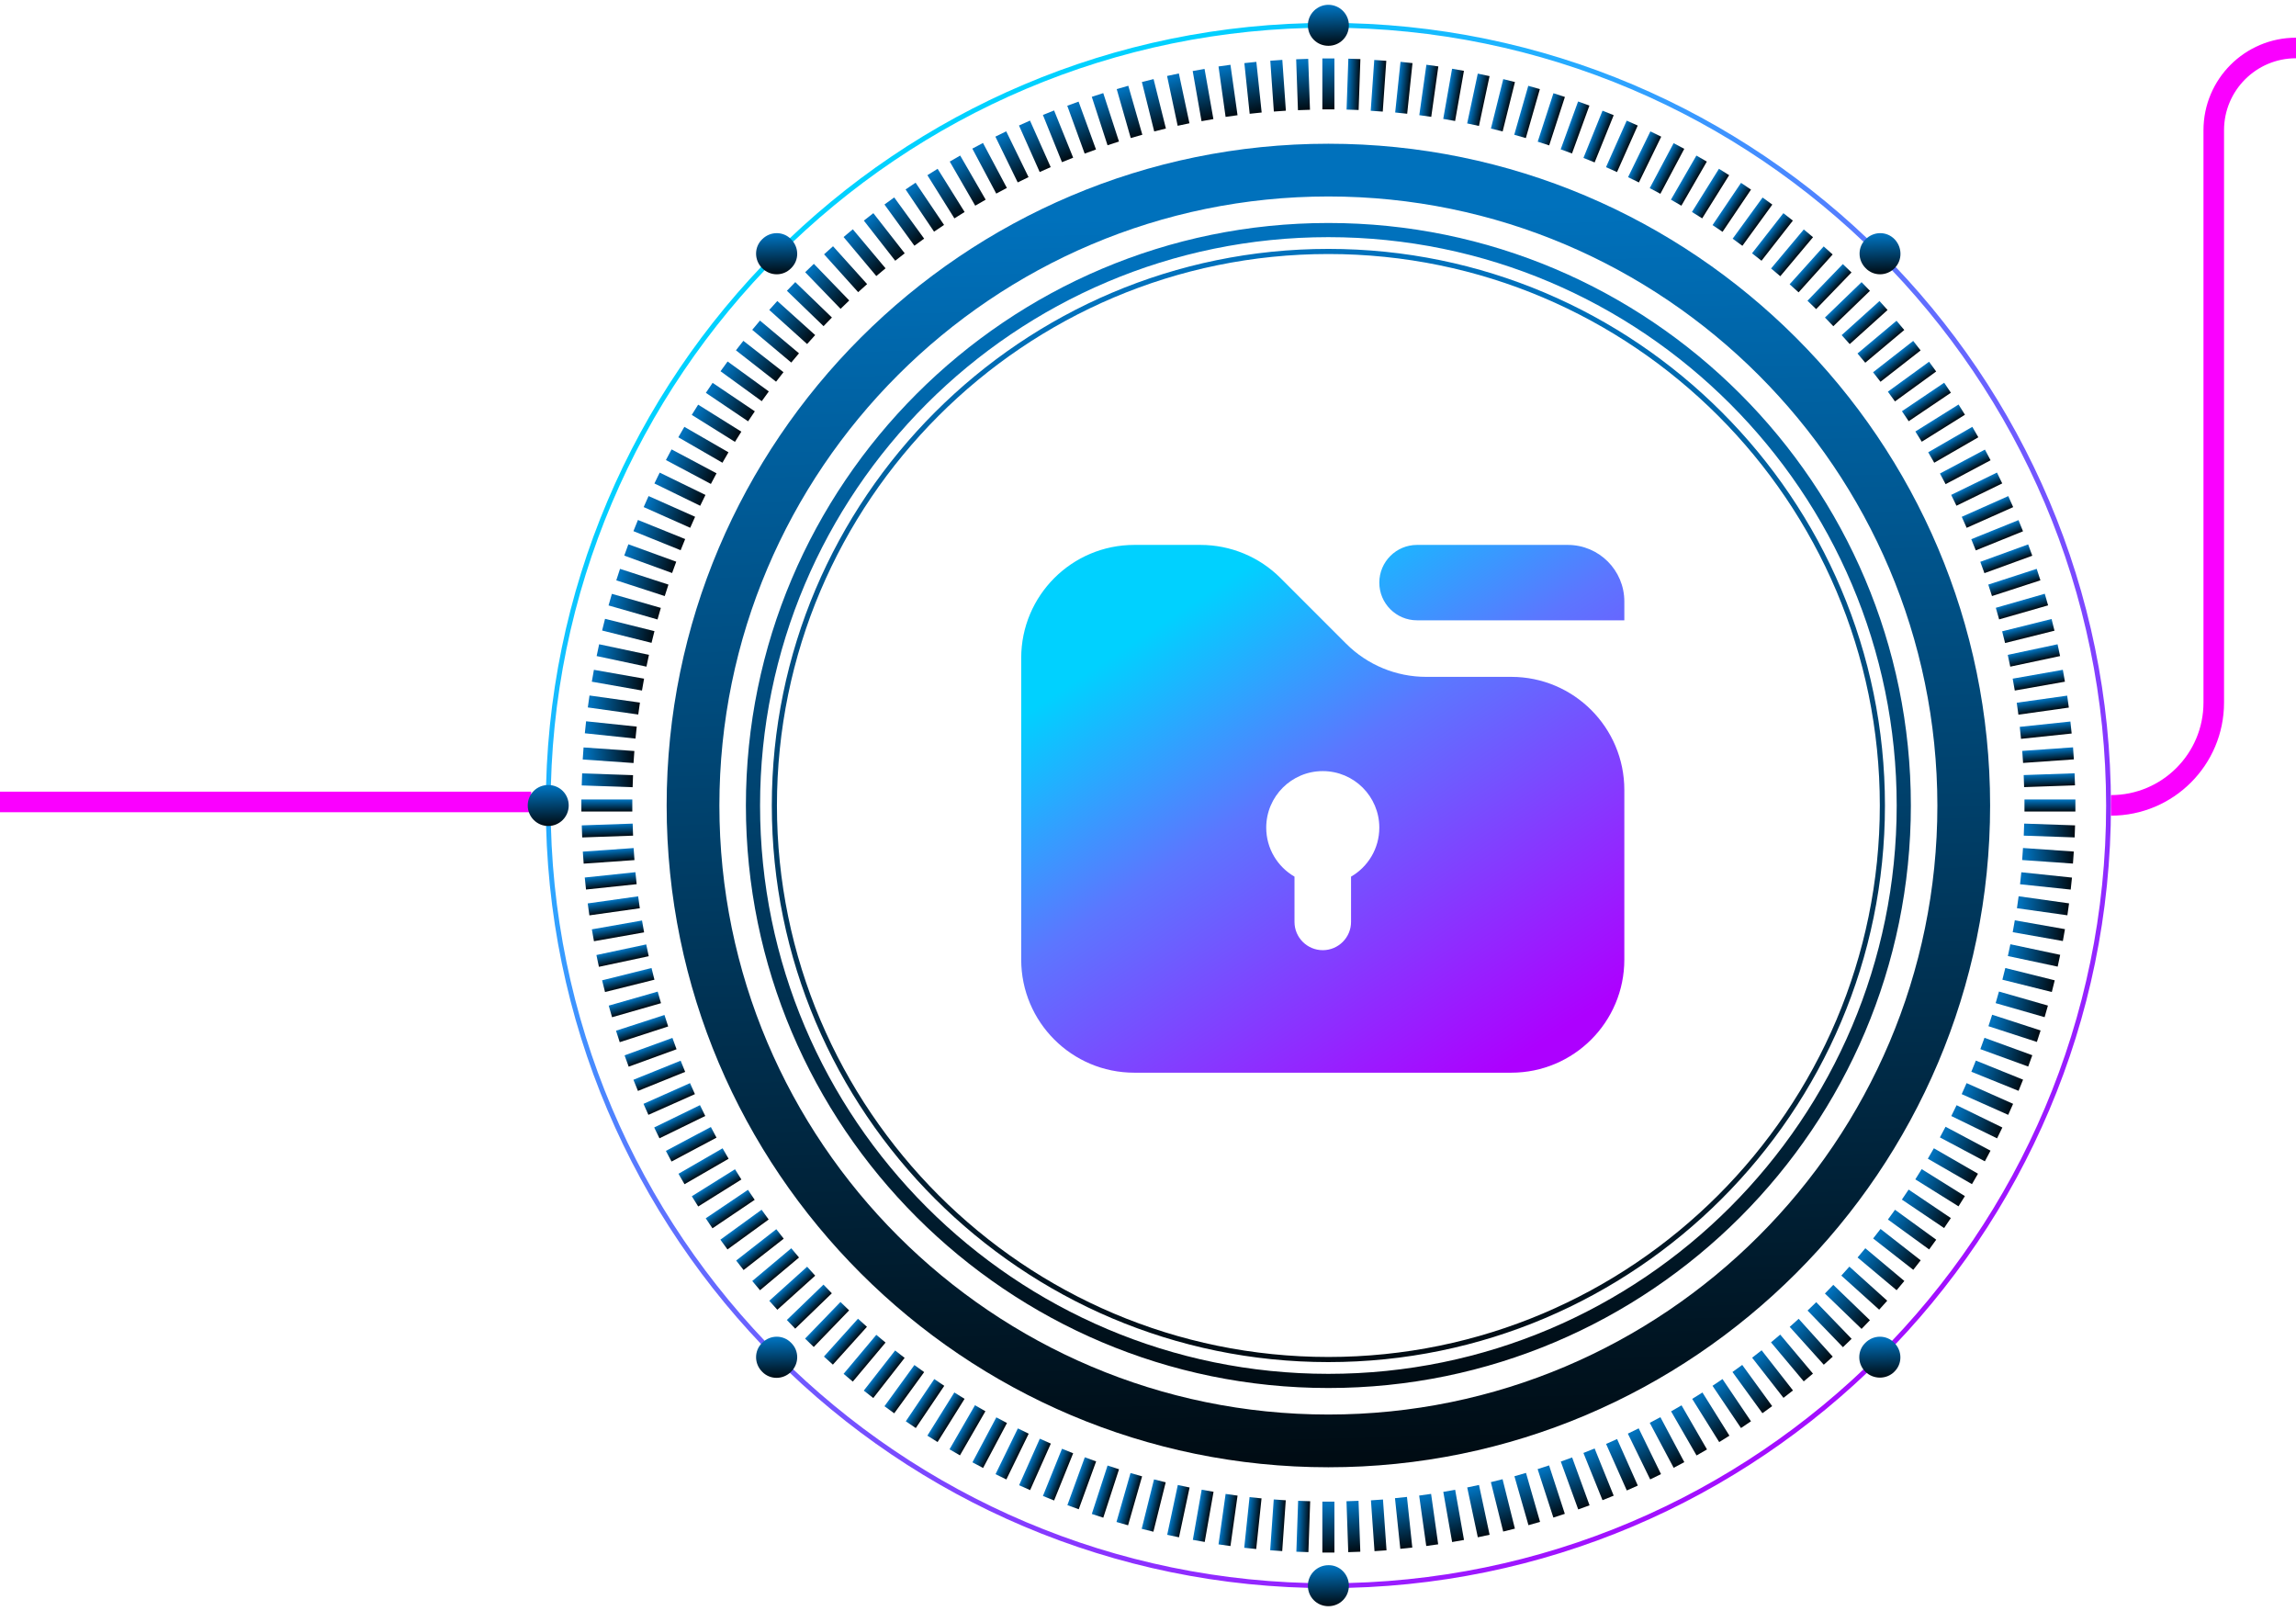 <svg width="335" height="235" viewBox="0 0 335 235" fill="none" xmlns="http://www.w3.org/2000/svg">
<path d="M0 117H47.5H77.5" stroke="#FA00FF" stroke-width="3"/>
<g clip-path="url(#clip0_238_8181)">
<g style="mix-blend-mode:screen">
<path d="M193.818 202.503C146.95 202.503 108.831 164.385 108.831 117.518C108.831 70.65 146.95 32.532 193.818 32.532C240.687 32.532 278.806 70.65 278.806 117.518C278.806 164.385 240.687 202.503 193.818 202.503ZM193.818 34.599C148.093 34.599 110.897 71.793 110.897 117.518C110.897 163.242 148.093 200.437 193.818 200.437C239.543 200.437 276.739 163.242 276.739 117.518C276.739 71.793 239.543 34.599 193.818 34.599Z" fill="url(#paint0_linear_238_8181)"/>
<path d="M193.819 214.066C140.576 214.066 97.269 170.76 97.269 117.518C97.269 64.276 140.576 20.97 193.819 20.97C247.062 20.97 290.369 64.276 290.369 117.518C290.369 170.76 247.062 214.066 193.819 214.066ZM193.819 28.664C144.84 28.664 104.963 68.496 104.963 117.518C104.963 166.496 144.796 206.372 193.819 206.372C242.798 206.372 282.675 166.54 282.675 117.518C282.631 68.54 242.798 28.664 193.819 28.664Z" fill="url(#paint1_linear_238_8181)"/>
<path d="M193.819 231.696C130.859 231.696 79.638 180.477 79.638 117.518C79.638 54.559 130.859 3.339 193.819 3.339C256.779 3.339 308 54.559 308 117.518C308 180.477 256.779 231.696 193.819 231.696ZM193.819 4.043C131.254 4.043 80.341 54.955 80.341 117.518C80.341 180.081 131.254 230.993 193.819 230.993C256.383 230.993 307.296 180.081 307.296 117.518C307.252 54.955 256.383 4.043 193.819 4.043Z" fill="url(#paint2_linear_238_8181)"/>
<path d="M193.818 198.722C149.061 198.722 112.612 162.274 112.612 117.517C112.612 72.76 149.061 36.313 193.818 36.313C238.576 36.313 275.025 72.716 275.025 117.517C275.025 162.274 238.576 198.722 193.818 198.722ZM193.818 37.06C149.456 37.06 113.36 73.156 113.36 117.517C113.36 161.879 149.456 197.974 193.818 197.974C238.181 197.974 274.277 161.879 274.277 117.517C274.277 73.156 238.181 37.06 193.818 37.06Z" fill="url(#paint3_linear_238_8181)"/>
<path d="M196.809 3.691C196.809 5.362 195.49 6.681 193.819 6.681C192.148 6.681 190.829 5.362 190.829 3.691C190.829 2.021 192.192 0.702 193.819 0.702C195.446 0.702 196.809 2.021 196.809 3.691Z" fill="url(#paint4_linear_238_8181)"/>
<path d="M196.809 231.344C196.809 233.015 195.49 234.334 193.819 234.334C192.148 234.334 190.829 233.015 190.829 231.344C190.829 229.674 192.192 228.355 193.819 228.355C195.446 228.311 196.809 229.674 196.809 231.344Z" fill="url(#paint5_linear_238_8181)"/>
<path d="M79.99 120.508C78.319 120.508 77 119.145 77 117.518C77 115.847 78.319 114.528 79.99 114.528C81.66 114.528 82.979 115.847 82.979 117.518C82.979 119.145 81.66 120.508 79.99 120.508Z" fill="url(#paint6_linear_238_8181)"/>
<path d="M276.432 39.127C275.245 40.314 273.355 40.314 272.212 39.127C271.025 37.94 271.025 36.05 272.212 34.906C273.399 33.719 275.289 33.719 276.432 34.906C277.576 36.093 277.576 37.984 276.432 39.127Z" fill="url(#paint7_linear_238_8181)"/>
<path d="M115.427 200.13C114.239 201.317 112.349 201.317 111.206 200.13C110.019 198.942 110.019 197.052 111.206 195.909C112.393 194.722 114.283 194.722 115.427 195.909C116.614 197.052 116.614 198.942 115.427 200.13Z" fill="url(#paint8_linear_238_8181)"/>
<path d="M272.168 200.13C270.981 198.942 270.981 197.052 272.168 195.909C273.355 194.722 275.245 194.722 276.388 195.909C277.576 197.096 277.576 198.986 276.388 200.13C275.245 201.273 273.355 201.273 272.168 200.13Z" fill="url(#paint9_linear_238_8181)"/>
<path d="M111.206 39.127C110.019 37.94 110.019 36.05 111.206 34.906C112.393 33.719 114.283 33.719 115.427 34.906C116.614 36.093 116.614 37.984 115.427 39.127C114.283 40.314 112.393 40.314 111.206 39.127Z" fill="url(#paint10_linear_238_8181)"/>
<path d="M194.698 8.528H192.939V15.958H194.698V8.528Z" fill="url(#paint11_linear_238_8181)"/>
<path d="M194.698 219.079H192.939V226.509H194.698V219.079Z" fill="url(#paint12_linear_238_8181)"/>
<path d="M190.877 8.588L189.119 8.649L189.379 16.075L191.136 16.014L190.877 8.588Z" fill="url(#paint13_linear_238_8181)"/>
<path d="M198.219 218.963L196.461 219.024L196.719 226.45L198.477 226.389L198.219 218.963Z" fill="url(#paint14_linear_238_8181)"/>
<path d="M187.098 8.738L185.344 8.861L185.862 16.273L187.616 16.151L187.098 8.738Z" fill="url(#paint15_linear_238_8181)"/>
<path d="M201.784 218.769L200.029 218.892L200.547 226.304L202.302 226.182L201.784 218.769Z" fill="url(#paint16_linear_238_8181)"/>
<path d="M183.309 9.026L181.56 9.209L182.335 16.599L184.084 16.415L183.309 9.026Z" fill="url(#paint17_linear_238_8181)"/>
<path d="M205.285 218.392L203.536 218.576L204.313 225.965L206.062 225.781L205.285 218.392Z" fill="url(#paint18_linear_238_8181)"/>
<path d="M179.531 9.452L177.789 9.696L178.822 17.054L180.563 16.81L179.531 9.452Z" fill="url(#paint19_linear_238_8181)"/>
<path d="M208.806 217.95L207.064 218.195L208.098 225.553L209.84 225.308L208.806 217.95Z" fill="url(#paint20_linear_238_8181)"/>
<path d="M175.752 10.057L174.021 10.362L175.31 17.68L177.042 17.374L175.752 10.057Z" fill="url(#paint21_linear_238_8181)"/>
<path d="M212.317 217.353L210.585 217.658L211.874 224.975L213.606 224.67L212.317 217.353Z" fill="url(#paint22_linear_238_8181)"/>
<path d="M172.003 10.718L170.283 11.084L171.828 18.351L173.548 17.985L172.003 10.718Z" fill="url(#paint23_linear_238_8181)"/>
<path d="M215.795 216.646L214.075 217.012L215.621 224.28L217.342 223.914L215.795 216.646Z" fill="url(#paint24_linear_238_8181)"/>
<path d="M168.315 11.541L166.608 11.967L168.407 19.176L170.113 18.751L168.315 11.541Z" fill="url(#paint25_linear_238_8181)"/>
<path d="M219.235 215.81L217.528 216.235L219.326 223.445L221.033 223.019L219.235 215.81Z" fill="url(#paint26_linear_238_8181)"/>
<path d="M164.626 12.514L162.936 12.999L164.983 20.142L166.674 19.657L164.626 12.514Z" fill="url(#paint27_linear_238_8181)"/>
<path d="M222.653 214.89L220.963 215.375L223.012 222.517L224.703 222.032L222.653 214.89Z" fill="url(#paint28_linear_238_8181)"/>
<path d="M160.971 13.583L159.299 14.126L161.595 21.193L163.267 20.649L160.971 13.583Z" fill="url(#paint29_linear_238_8181)"/>
<path d="M226.021 213.793L224.349 214.336L226.645 221.403L228.317 220.859L226.021 213.793Z" fill="url(#paint30_linear_238_8181)"/>
<path d="M157.372 14.827L155.72 15.428L158.26 22.41L159.913 21.809L157.372 14.827Z" fill="url(#paint31_linear_238_8181)"/>
<path d="M229.383 212.634L227.73 213.235L230.272 220.217L231.925 219.616L229.383 212.634Z" fill="url(#paint32_linear_238_8181)"/>
<path d="M153.798 16.115L152.167 16.773L154.95 23.663L156.581 23.004L153.798 16.115Z" fill="url(#paint33_linear_238_8181)"/>
<path d="M232.663 211.321L231.032 211.979L233.816 218.868L235.447 218.209L232.663 211.321Z" fill="url(#paint34_linear_238_8181)"/>
<path d="M150.282 17.595L148.676 18.311L151.698 25.098L153.304 24.383L150.282 17.595Z" fill="url(#paint35_linear_238_8181)"/>
<path d="M235.944 209.948L234.337 210.663L237.359 217.451L238.966 216.736L235.944 209.948Z" fill="url(#paint36_linear_238_8181)"/>
<path d="M146.813 19.163L145.232 19.935L148.491 26.613L150.071 25.842L146.813 19.163Z" fill="url(#paint37_linear_238_8181)"/>
<path d="M239.093 208.389L237.513 209.16L240.771 215.837L242.351 215.066L239.093 208.389Z" fill="url(#paint38_linear_238_8181)"/>
<path d="M143.422 20.857L141.869 21.683L145.358 28.243L146.91 27.418L143.422 20.857Z" fill="url(#paint39_linear_238_8181)"/>
<path d="M242.262 206.759L240.709 207.584L244.198 214.145L245.751 213.319L242.262 206.759Z" fill="url(#paint40_linear_238_8181)"/>
<path d="M140.098 22.694L138.575 23.573L142.291 30.008L143.814 29.128L140.098 22.694Z" fill="url(#paint41_linear_238_8181)"/>
<path d="M245.345 205.03L243.822 205.909L247.537 212.344L249.06 211.464L245.345 205.03Z" fill="url(#paint42_linear_238_8181)"/>
<path d="M136.805 24.628L135.313 25.561L139.252 31.861L140.743 30.929L136.805 24.628Z" fill="url(#paint43_linear_238_8181)"/>
<path d="M248.395 203.157L246.903 204.089L250.841 210.39L252.333 209.458L248.395 203.157Z" fill="url(#paint44_linear_238_8181)"/>
<path d="M133.589 26.655L132.131 27.639L136.285 33.799L137.743 32.816L133.589 26.655Z" fill="url(#paint45_linear_238_8181)"/>
<path d="M251.323 201.199L249.865 202.182L254.02 208.342L255.478 207.358L251.323 201.199Z" fill="url(#paint46_linear_238_8181)"/>
<path d="M130.47 28.805L129.048 29.838L133.416 35.849L134.839 34.815L130.47 28.805Z" fill="url(#paint47_linear_238_8181)"/>
<path d="M254.201 199.135L252.778 200.169L257.146 206.18L258.569 205.146L254.201 199.135Z" fill="url(#paint48_linear_238_8181)"/>
<path d="M127.427 31.102L126.041 32.185L130.616 38.04L132.002 36.957L127.427 31.102Z" fill="url(#paint49_linear_238_8181)"/>
<path d="M257.031 197.001L255.646 198.083L260.22 203.938L261.606 202.856L257.031 197.001Z" fill="url(#paint50_linear_238_8181)"/>
<path d="M124.431 33.452L123.084 34.582L127.859 40.274L129.207 39.144L124.431 33.452Z" fill="url(#paint51_linear_238_8181)"/>
<path d="M259.745 194.712L258.398 195.842L263.175 201.533L264.522 200.402L259.745 194.712Z" fill="url(#paint52_linear_238_8181)"/>
<path d="M121.545 35.927L120.238 37.104L125.21 42.625L126.517 41.449L121.545 35.927Z" fill="url(#paint53_linear_238_8181)"/>
<path d="M262.436 192.407L261.129 193.583L266.101 199.105L267.408 197.928L262.436 192.407Z" fill="url(#paint54_linear_238_8181)"/>
<path d="M118.746 38.493L117.481 39.715L122.645 45.058L123.909 43.836L118.746 38.493Z" fill="url(#paint55_linear_238_8181)"/>
<path d="M264.999 189.98L263.734 191.202L268.896 196.547L270.161 195.325L264.999 189.98Z" fill="url(#paint56_linear_238_8181)"/>
<path d="M116.037 41.159L114.815 42.424L120.16 47.586L121.382 46.321L116.037 41.159Z" fill="url(#paint57_linear_238_8181)"/>
<path d="M267.488 187.452L266.267 188.717L271.612 193.878L272.834 192.613L267.488 187.452Z" fill="url(#paint58_linear_238_8181)"/>
<path d="M113.416 43.914L112.239 45.221L117.761 50.192L118.938 48.885L113.416 43.914Z" fill="url(#paint59_linear_238_8181)"/>
<path d="M269.837 184.795L268.66 186.102L274.182 191.074L275.358 189.767L269.837 184.795Z" fill="url(#paint60_linear_238_8181)"/>
<path d="M110.886 46.772L109.756 48.119L115.447 52.895L116.578 51.548L110.886 46.772Z" fill="url(#paint61_linear_238_8181)"/>
<path d="M272.162 182.113L271.032 183.46L276.725 188.235L277.855 186.887L272.162 182.113Z" fill="url(#paint62_linear_238_8181)"/>
<path d="M108.461 49.725L107.378 51.11L113.232 55.686L114.315 54.3L108.461 49.725Z" fill="url(#paint63_linear_238_8181)"/>
<path d="M274.384 179.3L273.302 180.686L279.158 185.26L280.24 183.874L274.384 179.3Z" fill="url(#paint64_linear_238_8181)"/>
<path d="M106.163 52.74L105.13 54.163L111.142 58.53L112.175 57.107L106.163 52.74Z" fill="url(#paint65_linear_238_8181)"/>
<path d="M276.493 176.499L275.46 177.922L281.472 182.288L282.505 180.865L276.493 176.499Z" fill="url(#paint66_linear_238_8181)"/>
<path d="M103.974 55.855L102.99 57.313L109.151 61.468L110.134 60.01L103.974 55.855Z" fill="url(#paint67_linear_238_8181)"/>
<path d="M278.479 173.555L277.496 175.013L283.657 179.167L284.64 177.709L278.479 173.555Z" fill="url(#paint68_linear_238_8181)"/>
<path d="M101.865 59.039L100.933 60.531L107.234 64.468L108.166 62.977L101.865 59.039Z" fill="url(#paint69_linear_238_8181)"/>
<path d="M280.387 170.571L279.455 172.062L285.757 175.998L286.689 174.507L280.387 170.571Z" fill="url(#paint70_linear_238_8181)"/>
<path d="M99.852 62.273L98.973 63.796L105.407 67.511L106.287 65.989L99.852 62.273Z" fill="url(#paint71_linear_238_8181)"/>
<path d="M282.163 167.526L281.284 169.049L287.72 172.762L288.599 171.239L282.163 167.526Z" fill="url(#paint72_linear_238_8181)"/>
<path d="M97.988 65.564L97.162 67.117L103.722 70.605L104.548 69.052L97.988 65.564Z" fill="url(#paint73_linear_238_8181)"/>
<path d="M283.869 164.387L283.043 165.94L289.603 169.428L290.429 167.876L283.869 164.387Z" fill="url(#paint74_linear_238_8181)"/>
<path d="M96.254 68.953L95.483 70.533L102.162 73.79L102.933 72.209L96.254 68.953Z" fill="url(#paint75_linear_238_8181)"/>
<path d="M285.478 161.241L284.707 162.821L291.385 166.078L292.156 164.497L285.478 161.241Z" fill="url(#paint76_linear_238_8181)"/>
<path d="M94.632 72.374L93.917 73.98L100.705 77.002L101.42 75.395L94.632 72.374Z" fill="url(#paint77_linear_238_8181)"/>
<path d="M286.937 158.022L286.222 159.628L293.01 162.65L293.725 161.043L286.937 158.022Z" fill="url(#paint78_linear_238_8181)"/>
<path d="M93.081 75.862L92.422 77.492L99.311 80.275L99.97 78.645L93.081 75.862Z" fill="url(#paint79_linear_238_8181)"/>
<path d="M288.289 154.732L287.63 156.363L294.519 159.147L295.178 157.516L288.289 154.732Z" fill="url(#paint80_linear_238_8181)"/>
<path d="M91.684 79.408L91.083 81.061L98.065 83.602L98.667 81.949L91.684 79.408Z" fill="url(#paint81_linear_238_8181)"/>
<path d="M289.545 151.41L288.943 153.063L295.926 155.604L296.527 153.952L289.545 151.41Z" fill="url(#paint82_linear_238_8181)"/>
<path d="M90.464 82.994L89.921 84.667L96.988 86.963L97.531 85.29L90.464 82.994Z" fill="url(#paint83_linear_238_8181)"/>
<path d="M290.668 148.044L290.125 149.717L297.192 152.013L297.735 150.34L290.668 148.044Z" fill="url(#paint84_linear_238_8181)"/>
<path d="M89.278 86.639L88.793 88.33L95.936 90.378L96.421 88.688L89.278 86.639Z" fill="url(#paint85_linear_238_8181)"/>
<path d="M291.661 144.661L291.177 146.351L298.32 148.399L298.804 146.708L291.661 144.661Z" fill="url(#paint86_linear_238_8181)"/>
<path d="M88.279 90.283L87.853 91.989L95.063 93.787L95.489 92.08L88.279 90.283Z" fill="url(#paint87_linear_238_8181)"/>
<path d="M292.587 141.226L292.161 142.932L299.371 144.73L299.796 143.024L292.587 141.226Z" fill="url(#paint88_linear_238_8181)"/>
<path d="M87.419 93.995L87.054 95.715L94.322 97.26L94.688 95.539L87.419 93.995Z" fill="url(#paint89_linear_238_8181)"/>
<path d="M293.325 137.761L292.959 139.481L300.227 141.026L300.592 139.306L293.325 137.761Z" fill="url(#paint90_linear_238_8181)"/>
<path d="M86.656 97.723L86.351 99.455L93.668 100.745L93.973 99.013L86.656 97.723Z" fill="url(#paint91_linear_238_8181)"/>
<path d="M293.972 134.269L293.667 136.001L300.984 137.291L301.29 135.559L293.972 134.269Z" fill="url(#paint92_linear_238_8181)"/>
<path d="M86.011 101.469L85.767 103.211L93.125 104.244L93.37 102.503L86.011 101.469Z" fill="url(#paint93_linear_238_8181)"/>
<path d="M294.53 130.761L294.285 132.503L301.643 133.537L301.888 131.796L294.53 130.761Z" fill="url(#paint94_linear_238_8181)"/>
<path d="M85.515 105.232L85.331 106.981L92.721 107.757L92.904 106.008L85.515 105.232Z" fill="url(#paint95_linear_238_8181)"/>
<path d="M294.923 127.259L294.739 129.008L302.129 129.785L302.313 128.036L294.923 127.259Z" fill="url(#paint96_linear_238_8181)"/>
<path d="M85.146 109.049L85.023 110.804L92.436 111.322L92.559 109.568L85.146 109.049Z" fill="url(#paint97_linear_238_8181)"/>
<path d="M295.168 123.719L295.045 125.474L302.457 125.992L302.58 124.237L295.168 123.719Z" fill="url(#paint98_linear_238_8181)"/>
<path d="M84.939 112.832L84.878 114.59L92.304 114.849L92.365 113.091L84.939 112.832Z" fill="url(#paint99_linear_238_8181)"/>
<path d="M295.34 120.158L295.278 121.916L302.704 122.175L302.765 120.417L295.34 120.158Z" fill="url(#paint100_linear_238_8181)"/>
<path d="M92.257 116.639H84.826V118.397H92.257V116.639Z" fill="url(#paint101_linear_238_8181)"/>
<path d="M302.812 116.639H295.382V118.397H302.812V116.639Z" fill="url(#paint102_linear_238_8181)"/>
<path d="M92.31 120.16L84.884 120.419L84.945 122.177L92.371 121.917L92.31 120.16Z" fill="url(#paint103_linear_238_8181)"/>
<path d="M302.693 112.818L295.268 113.078L295.329 114.835L302.755 114.576L302.693 112.818Z" fill="url(#paint104_linear_238_8181)"/>
<path d="M92.45 123.728L85.037 124.247L85.16 126.001L92.572 125.482L92.45 123.728Z" fill="url(#paint105_linear_238_8181)"/>
<path d="M302.467 109.033L295.056 109.553L295.179 111.307L302.591 110.787L302.467 109.033Z" fill="url(#paint106_linear_238_8181)"/>
<path d="M92.71 127.248L85.32 128.026L85.504 129.775L92.894 128.997L92.71 127.248Z" fill="url(#paint107_linear_238_8181)"/>
<path d="M302.084 105.266L294.694 106.044L294.878 107.793L302.268 107.015L302.084 105.266Z" fill="url(#paint108_linear_238_8181)"/>
<path d="M93.109 130.768L85.751 131.804L85.996 133.546L93.354 132.51L93.109 130.768Z" fill="url(#paint109_linear_238_8181)"/>
<path d="M301.611 101.49L294.253 102.524L294.498 104.266L301.856 103.232L301.611 101.49Z" fill="url(#paint110_linear_238_8181)"/>
<path d="M93.673 134.296L86.356 135.587L86.661 137.319L93.978 136.027L93.673 134.296Z" fill="url(#paint111_linear_238_8181)"/>
<path d="M300.98 97.722L293.662 99.013L293.968 100.745L301.285 99.454L300.98 97.722Z" fill="url(#paint112_linear_238_8181)"/>
<path d="M94.288 137.785L87.02 139.333L87.387 141.053L94.654 139.505L94.288 137.785Z" fill="url(#paint113_linear_238_8181)"/>
<path d="M300.211 93.996L292.943 95.541L293.309 97.261L300.577 95.716L300.211 93.996Z" fill="url(#paint114_linear_238_8181)"/>
<path d="M95.06 141.226L87.851 143.024L88.276 144.731L95.486 142.933L95.06 141.226Z" fill="url(#paint115_linear_238_8181)"/>
<path d="M299.336 90.308L292.126 92.106L292.552 93.813L299.761 92.015L299.336 90.308Z" fill="url(#paint116_linear_238_8181)"/>
<path d="M95.961 144.669L88.818 146.716L89.303 148.407L96.446 146.359L95.961 144.669Z" fill="url(#paint117_linear_238_8181)"/>
<path d="M298.344 86.627L291.201 88.675L291.686 90.365L298.829 88.318L298.344 86.627Z" fill="url(#paint118_linear_238_8181)"/>
<path d="M96.948 148.08L89.881 150.375L90.424 152.048L97.491 149.752L96.948 148.08Z" fill="url(#paint119_linear_238_8181)"/>
<path d="M297.166 82.992L290.1 85.289L290.643 86.961L297.709 84.664L297.166 82.992Z" fill="url(#paint120_linear_238_8181)"/>
<path d="M98.11 151.426L91.128 153.968L91.73 155.62L98.712 153.078L98.11 151.426Z" fill="url(#paint121_linear_238_8181)"/>
<path d="M295.921 79.424L288.938 81.966L289.54 83.619L296.522 81.077L295.921 79.424Z" fill="url(#paint122_linear_238_8181)"/>
<path d="M99.31 154.747L92.421 157.531L93.08 159.161L99.969 156.377L99.31 154.747Z" fill="url(#paint123_linear_238_8181)"/>
<path d="M294.51 75.881L287.621 78.665L288.28 80.296L295.169 77.511L294.51 75.881Z" fill="url(#paint124_linear_238_8181)"/>
<path d="M100.678 158.021L93.891 161.043L94.606 162.649L101.393 159.628L100.678 158.021Z" fill="url(#paint125_linear_238_8181)"/>
<path d="M293.019 72.378L286.231 75.4L286.947 77.006L293.734 73.985L293.019 72.378Z" fill="url(#paint126_linear_238_8181)"/>
<path d="M102.13 161.233L95.451 164.49L96.222 166.071L102.901 162.813L102.13 161.233Z" fill="url(#paint127_linear_238_8181)"/>
<path d="M291.367 68.944L284.688 72.202L285.459 73.782L292.138 70.525L291.367 68.944Z" fill="url(#paint128_linear_238_8181)"/>
<path d="M103.716 164.421L97.156 167.909L97.982 169.462L104.542 165.973L103.716 164.421Z" fill="url(#paint129_linear_238_8181)"/>
<path d="M289.611 65.595L283.051 69.084L283.876 70.636L290.437 67.148L289.611 65.595Z" fill="url(#paint130_linear_238_8181)"/>
<path d="M105.429 167.531L98.994 171.247L99.874 172.77L106.308 169.054L105.429 167.531Z" fill="url(#paint131_linear_238_8181)"/>
<path d="M287.772 62.272L281.337 65.986L282.216 67.51L288.651 63.795L287.772 62.272Z" fill="url(#paint132_linear_238_8181)"/>
<path d="M107.241 170.588L100.94 174.526L101.873 176.018L108.173 172.08L107.241 170.588Z" fill="url(#paint133_linear_238_8181)"/>
<path d="M285.765 59.015L279.464 62.952L280.396 64.444L286.697 60.506L285.765 59.015Z" fill="url(#paint134_linear_238_8181)"/>
<path d="M109.13 173.588L102.971 177.744L103.954 179.202L110.114 175.046L109.13 173.588Z" fill="url(#paint135_linear_238_8181)"/>
<path d="M283.666 55.838L277.506 59.994L278.489 61.452L284.649 57.296L283.666 55.838Z" fill="url(#paint136_linear_238_8181)"/>
<path d="M111.12 176.494L105.108 180.862L106.142 182.285L112.153 177.917L111.12 176.494Z" fill="url(#paint137_linear_238_8181)"/>
<path d="M281.464 52.775L275.453 57.142L276.487 58.565L282.498 54.197L281.464 52.775Z" fill="url(#paint138_linear_238_8181)"/>
<path d="M113.267 179.331L107.412 183.905L108.495 185.291L114.35 180.716L113.267 179.331Z" fill="url(#paint139_linear_238_8181)"/>
<path d="M279.147 49.738L273.292 54.312L274.375 55.698L280.23 51.124L279.147 49.738Z" fill="url(#paint140_linear_238_8181)"/>
<path d="M115.451 182.115L109.76 186.891L110.89 188.238L116.582 183.462L115.451 182.115Z" fill="url(#paint141_linear_238_8181)"/>
<path d="M276.713 46.796L271.021 51.572L272.152 52.919L277.844 48.143L276.713 46.796Z" fill="url(#paint142_linear_238_8181)"/>
<path d="M117.764 184.806L112.242 189.778L113.419 191.085L118.941 186.112L117.764 184.806Z" fill="url(#paint143_linear_238_8181)"/>
<path d="M274.229 43.92L268.708 48.893L269.885 50.199L275.406 45.227L274.229 43.92Z" fill="url(#paint144_linear_238_8181)"/>
<path d="M120.149 187.418L114.805 192.58L116.027 193.845L121.371 188.682L120.149 187.418Z" fill="url(#paint145_linear_238_8181)"/>
<path d="M271.614 41.166L266.27 46.328L267.491 47.593L272.836 42.431L271.614 41.166Z" fill="url(#paint146_linear_238_8181)"/>
<path d="M122.627 189.951L117.465 195.294L118.73 196.516L123.892 191.173L122.627 189.951Z" fill="url(#paint147_linear_238_8181)"/>
<path d="M268.879 38.528L263.72 43.875L264.985 45.096L270.145 39.749L268.879 38.528Z" fill="url(#paint148_linear_238_8181)"/>
<path d="M125.185 192.393L120.214 197.916L121.521 199.092L126.492 193.57L125.185 192.393Z" fill="url(#paint149_linear_238_8181)"/>
<path d="M266.087 35.95L261.117 41.474L262.425 42.651L267.395 37.127L266.087 35.95Z" fill="url(#paint150_linear_238_8181)"/>
<path d="M127.858 194.743L123.083 200.436L124.43 201.566L129.205 195.873L127.858 194.743Z" fill="url(#paint151_linear_238_8181)"/>
<path d="M263.184 33.475L258.409 39.169L259.757 40.298L264.531 34.605L263.184 33.475Z" fill="url(#paint152_linear_238_8181)"/>
<path d="M130.605 197.025L126.03 202.88L127.416 203.963L131.991 198.108L130.605 197.025Z" fill="url(#paint153_linear_238_8181)"/>
<path d="M260.204 31.101L255.629 36.956L257.015 38.039L261.59 32.184L260.204 31.101Z" fill="url(#paint154_linear_238_8181)"/>
<path d="M133.416 199.148L129.049 205.159L130.472 206.193L134.839 200.182L133.416 199.148Z" fill="url(#paint155_linear_238_8181)"/>
<path d="M257.17 28.816L252.803 34.827L254.225 35.86L258.593 29.849L257.17 28.816Z" fill="url(#paint156_linear_238_8181)"/>
<path d="M136.315 201.199L132.161 207.359L133.619 208.342L137.774 202.182L136.315 201.199Z" fill="url(#paint157_linear_238_8181)"/>
<path d="M254.025 26.679L249.871 32.839L251.329 33.823L255.483 27.662L254.025 26.679Z" fill="url(#paint158_linear_238_8181)"/>
<path d="M139.243 203.151L135.307 209.453L136.798 210.384L140.735 204.083L139.243 203.151Z" fill="url(#paint159_linear_238_8181)"/>
<path d="M250.803 24.625L246.866 30.927L248.358 31.858L252.294 25.557L250.803 24.625Z" fill="url(#paint160_linear_238_8181)"/>
<path d="M142.254 205.014L138.539 211.448L140.062 212.328L143.777 205.893L142.254 205.014Z" fill="url(#paint161_linear_238_8181)"/>
<path d="M247.513 22.695L243.799 29.13L245.322 30.009L249.036 23.574L247.513 22.695Z" fill="url(#paint162_linear_238_8181)"/>
<path d="M145.371 206.783L141.884 213.344L143.437 214.17L146.924 207.608L145.371 206.783Z" fill="url(#paint163_linear_238_8181)"/>
<path d="M244.192 20.886L240.706 27.448L242.259 28.273L245.745 21.711L244.192 20.886Z" fill="url(#paint164_linear_238_8181)"/>
<path d="M148.511 208.395L145.253 215.073L146.833 215.844L150.092 209.166L148.511 208.395Z" fill="url(#paint165_linear_238_8181)"/>
<path d="M240.801 19.169L237.544 25.848L239.125 26.619L242.382 19.94L240.801 19.169Z" fill="url(#paint166_linear_238_8181)"/>
<path d="M151.716 209.896L148.694 216.685L150.301 217.4L153.323 210.612L151.716 209.896Z" fill="url(#paint167_linear_238_8181)"/>
<path d="M237.346 17.601L234.324 24.389L235.931 25.104L238.953 18.316L237.346 17.601Z" fill="url(#paint168_linear_238_8181)"/>
<path d="M154.951 211.364L152.168 218.253L153.799 218.912L156.581 212.022L154.951 211.364Z" fill="url(#paint169_linear_238_8181)"/>
<path d="M233.817 16.149L231.034 23.038L232.665 23.697L235.447 16.807L233.817 16.149Z" fill="url(#paint170_linear_238_8181)"/>
<path d="M158.278 212.608L155.738 219.591L157.391 220.192L159.931 213.21L158.278 212.608Z" fill="url(#paint171_linear_238_8181)"/>
<path d="M230.252 14.805L227.712 21.788L229.365 22.389L231.904 15.406L230.252 14.805Z" fill="url(#paint172_linear_238_8181)"/>
<path d="M161.599 213.812L159.303 220.878L160.975 221.422L163.272 214.356L161.599 213.812Z" fill="url(#paint173_linear_238_8181)"/>
<path d="M226.655 13.602L224.362 20.669L226.035 21.212L228.328 14.145L226.655 13.602Z" fill="url(#paint174_linear_238_8181)"/>
<path d="M164.949 214.906L162.902 222.049L164.593 222.533L166.639 215.391L164.949 214.906Z" fill="url(#paint175_linear_238_8181)"/>
<path d="M222.983 12.519L220.937 19.662L222.627 20.146L224.673 13.003L222.983 12.519Z" fill="url(#paint176_linear_238_8181)"/>
<path d="M168.377 215.835L166.581 223.044L168.287 223.469L170.083 216.26L168.377 215.835Z" fill="url(#paint177_linear_238_8181)"/>
<path d="M219.333 11.544L217.537 18.753L219.244 19.178L221.039 11.969L219.333 11.544Z" fill="url(#paint178_linear_238_8181)"/>
<path d="M171.847 216.652L170.302 223.919L172.022 224.285L173.567 217.018L171.847 216.652Z" fill="url(#paint179_linear_238_8181)"/>
<path d="M215.615 10.74L214.069 18.007L215.789 18.373L217.335 11.106L215.615 10.74Z" fill="url(#paint180_linear_238_8181)"/>
<path d="M175.331 217.34L174.043 224.658L175.775 224.962L177.063 217.644L175.331 217.34Z" fill="url(#paint181_linear_238_8181)"/>
<path d="M211.865 10.031L210.577 17.349L212.309 17.653L213.597 10.335L211.865 10.031Z" fill="url(#paint182_linear_238_8181)"/>
<path d="M178.824 217.957L177.79 225.315L179.532 225.56L180.566 218.202L178.824 217.957Z" fill="url(#paint183_linear_238_8181)"/>
<path d="M208.119 9.445L207.085 16.803L208.827 17.048L209.861 9.69L208.119 9.445Z" fill="url(#paint184_linear_238_8181)"/>
<path d="M182.317 218.422L181.541 225.812L183.29 225.995L184.066 218.606L182.317 218.422Z" fill="url(#paint185_linear_238_8181)"/>
<path d="M204.342 9.023L203.565 16.413L205.314 16.596L206.091 9.207L204.342 9.023Z" fill="url(#paint186_linear_238_8181)"/>
<path d="M185.847 218.761L185.328 226.173L187.083 226.296L187.601 218.883L185.847 218.761Z" fill="url(#paint187_linear_238_8181)"/>
<path d="M200.512 8.748L199.997 16.16L201.752 16.282L202.267 8.87L200.512 8.748Z" fill="url(#paint188_linear_238_8181)"/>
<path d="M189.405 218.961L189.147 226.386L190.905 226.447L191.163 219.021L189.405 218.961Z" fill="url(#paint189_linear_238_8181)"/>
<path d="M196.731 8.561L196.474 15.987L198.231 16.048L198.489 8.622L196.731 8.561Z" fill="url(#paint190_linear_238_8181)"/>
</g>
<path fill-rule="evenodd" clip-rule="evenodd" d="M149 96C149 86.887 156.387 79.5 165.5 79.5H175.165C177.332 79.5 179.478 79.927 181.48 80.756C183.482 81.585 185.3 82.801 186.833 84.333L196.417 93.917C199.512 97.012 203.709 98.75 208.085 98.75H220.5C229.613 98.75 237 106.137 237 115.25V140C237 149.113 229.613 156.5 220.5 156.5H165.5C156.387 156.5 149 149.113 149 140V96ZM201.25 85C201.25 81.963 203.712 79.5 206.75 79.5H228.75C233.306 79.5 237 83.194 237 87.75V90.5H206.75C203.712 90.5 201.25 88.037 201.25 85ZM201.25 120.75C201.25 123.804 199.591 126.47 197.125 127.896V134.5C197.125 136.778 195.278 138.625 193 138.625C190.722 138.625 188.875 136.778 188.875 134.5V127.896C186.409 126.47 184.75 123.804 184.75 120.75C184.75 116.194 188.444 112.5 193 112.5C197.556 112.5 201.25 116.194 201.25 120.75Z" fill="url(#paint191_linear_238_8181)"/>
</g>
<path d="M335 7V7C328.373 7 323 12.373 323 19V102.5C323 110.784 316.284 117.5 308 117.5V117.5" stroke="#FA00FF" stroke-width="3"/>
<defs>
<linearGradient id="paint0_linear_238_8181" x1="197.562" y1="41.003" x2="202.047" y2="220.041" gradientUnits="userSpaceOnUse">
<stop stop-color="#0071BC"/>
<stop offset="1"/>
</linearGradient>
<linearGradient id="paint1_linear_238_8181" x1="198.072" y1="30.593" x2="203.167" y2="233.99" gradientUnits="userSpaceOnUse">
<stop stop-color="#0071BC"/>
<stop offset="1"/>
</linearGradient>
<linearGradient id="paint2_linear_238_8181" x1="115.111" y1="24.032" x2="268.412" y2="225.491" gradientUnits="userSpaceOnUse">
<stop offset="0.083" stop-color="#00D1FF"/>
<stop offset="0.422" stop-color="#5C76FF"/>
<stop offset="1" stop-color="#AD00FF"/>
</linearGradient>
<linearGradient id="paint3_linear_238_8181" x1="197.396" y1="44.407" x2="201.681" y2="215.479" gradientUnits="userSpaceOnUse">
<stop stop-color="#0071BC"/>
<stop offset="1"/>
</linearGradient>
<linearGradient id="paint4_linear_238_8181" x1="193.951" y1="1" x2="194.108" y2="7.298" gradientUnits="userSpaceOnUse">
<stop stop-color="#0071BC"/>
<stop offset="1"/>
</linearGradient>
<linearGradient id="paint5_linear_238_8181" x1="193.951" y1="228.652" x2="194.108" y2="234.951" gradientUnits="userSpaceOnUse">
<stop stop-color="#0071BC"/>
<stop offset="1"/>
</linearGradient>
<linearGradient id="paint6_linear_238_8181" x1="80.121" y1="114.826" x2="80.279" y2="121.125" gradientUnits="userSpaceOnUse">
<stop stop-color="#0071BC"/>
<stop offset="1"/>
</linearGradient>
<linearGradient id="paint7_linear_238_8181" x1="274.437" y1="34.315" x2="274.596" y2="40.637" gradientUnits="userSpaceOnUse">
<stop stop-color="#0071BC"/>
<stop offset="1"/>
</linearGradient>
<linearGradient id="paint8_linear_238_8181" x1="113.448" y1="195.318" x2="113.607" y2="201.639" gradientUnits="userSpaceOnUse">
<stop stop-color="#0071BC"/>
<stop offset="1"/>
</linearGradient>
<linearGradient id="paint9_linear_238_8181" x1="274.41" y1="195.316" x2="274.567" y2="201.603" gradientUnits="userSpaceOnUse">
<stop stop-color="#0071BC"/>
<stop offset="1"/>
</linearGradient>
<linearGradient id="paint10_linear_238_8181" x1="113.448" y1="34.315" x2="113.607" y2="40.637" gradientUnits="userSpaceOnUse">
<stop stop-color="#0071BC"/>
<stop offset="1"/>
</linearGradient>
<linearGradient id="paint11_linear_238_8181" x1="193.858" y1="8.898" x2="194.677" y2="16.643" gradientUnits="userSpaceOnUse">
<stop stop-color="#0071BC"/>
<stop offset="1"/>
</linearGradient>
<linearGradient id="paint12_linear_238_8181" x1="193.858" y1="219.449" x2="194.677" y2="227.194" gradientUnits="userSpaceOnUse">
<stop stop-color="#0071BC"/>
<stop offset="1"/>
</linearGradient>
<linearGradient id="paint13_linear_238_8181" x1="190.05" y1="8.987" x2="191.139" y2="16.699" gradientUnits="userSpaceOnUse">
<stop stop-color="#0071BC"/>
<stop offset="1"/>
</linearGradient>
<linearGradient id="paint14_linear_238_8181" x1="197.391" y1="219.363" x2="198.479" y2="227.074" gradientUnits="userSpaceOnUse">
<stop stop-color="#0071BC"/>
<stop offset="1"/>
</linearGradient>
<linearGradient id="paint15_linear_238_8181" x1="186.285" y1="9.166" x2="187.643" y2="16.835" gradientUnits="userSpaceOnUse">
<stop stop-color="#0071BC"/>
<stop offset="1"/>
</linearGradient>
<linearGradient id="paint16_linear_238_8181" x1="200.971" y1="219.197" x2="202.329" y2="226.866" gradientUnits="userSpaceOnUse">
<stop stop-color="#0071BC"/>
<stop offset="1"/>
</linearGradient>
<linearGradient id="paint17_linear_238_8181" x1="182.511" y1="9.482" x2="184.135" y2="17.098" gradientUnits="userSpaceOnUse">
<stop stop-color="#0071BC"/>
<stop offset="1"/>
</linearGradient>
<linearGradient id="paint18_linear_238_8181" x1="204.488" y1="218.848" x2="206.112" y2="226.464" gradientUnits="userSpaceOnUse">
<stop stop-color="#0071BC"/>
<stop offset="1"/>
</linearGradient>
<linearGradient id="paint19_linear_238_8181" x1="178.75" y1="9.935" x2="180.638" y2="17.491" gradientUnits="userSpaceOnUse">
<stop stop-color="#0071BC"/>
<stop offset="1"/>
</linearGradient>
<linearGradient id="paint20_linear_238_8181" x1="208.025" y1="218.434" x2="209.914" y2="225.989" gradientUnits="userSpaceOnUse">
<stop stop-color="#0071BC"/>
<stop offset="1"/>
</linearGradient>
<linearGradient id="paint21_linear_238_8181" x1="174.989" y1="10.568" x2="177.14" y2="18.052" gradientUnits="userSpaceOnUse">
<stop stop-color="#0071BC"/>
<stop offset="1"/>
</linearGradient>
<linearGradient id="paint22_linear_238_8181" x1="211.553" y1="217.863" x2="213.704" y2="225.348" gradientUnits="userSpaceOnUse">
<stop stop-color="#0071BC"/>
<stop offset="1"/>
</linearGradient>
<linearGradient id="paint23_linear_238_8181" x1="171.258" y1="11.255" x2="173.67" y2="18.66" gradientUnits="userSpaceOnUse">
<stop stop-color="#0071BC"/>
<stop offset="1"/>
</linearGradient>
<linearGradient id="paint24_linear_238_8181" x1="215.05" y1="217.183" x2="217.463" y2="224.588" gradientUnits="userSpaceOnUse">
<stop stop-color="#0071BC"/>
<stop offset="1"/>
</linearGradient>
<linearGradient id="paint25_linear_238_8181" x1="167.589" y1="12.104" x2="170.258" y2="19.42" gradientUnits="userSpaceOnUse">
<stop stop-color="#0071BC"/>
<stop offset="1"/>
</linearGradient>
<linearGradient id="paint26_linear_238_8181" x1="218.509" y1="216.372" x2="221.178" y2="223.689" gradientUnits="userSpaceOnUse">
<stop stop-color="#0071BC"/>
<stop offset="1"/>
</linearGradient>
<linearGradient id="paint27_linear_238_8181" x1="163.92" y1="13.102" x2="166.842" y2="20.321" gradientUnits="userSpaceOnUse">
<stop stop-color="#0071BC"/>
<stop offset="1"/>
</linearGradient>
<linearGradient id="paint28_linear_238_8181" x1="221.947" y1="215.478" x2="224.871" y2="222.696" gradientUnits="userSpaceOnUse">
<stop stop-color="#0071BC"/>
<stop offset="1"/>
</linearGradient>
<linearGradient id="paint29_linear_238_8181" x1="160.286" y1="14.194" x2="163.459" y2="21.307" gradientUnits="userSpaceOnUse">
<stop stop-color="#0071BC"/>
<stop offset="1"/>
</linearGradient>
<linearGradient id="paint30_linear_238_8181" x1="225.336" y1="214.405" x2="228.509" y2="221.517" gradientUnits="userSpaceOnUse">
<stop stop-color="#0071BC"/>
<stop offset="1"/>
</linearGradient>
<linearGradient id="paint31_linear_238_8181" x1="156.709" y1="15.462" x2="160.127" y2="22.46" gradientUnits="userSpaceOnUse">
<stop stop-color="#0071BC"/>
<stop offset="1"/>
</linearGradient>
<linearGradient id="paint32_linear_238_8181" x1="228.72" y1="213.269" x2="232.139" y2="220.267" gradientUnits="userSpaceOnUse">
<stop stop-color="#0071BC"/>
<stop offset="1"/>
</linearGradient>
<linearGradient id="paint33_linear_238_8181" x1="153.157" y1="16.773" x2="156.818" y2="23.647" gradientUnits="userSpaceOnUse">
<stop stop-color="#0071BC"/>
<stop offset="1"/>
</linearGradient>
<linearGradient id="paint34_linear_238_8181" x1="232.022" y1="211.979" x2="235.684" y2="218.852" gradientUnits="userSpaceOnUse">
<stop stop-color="#0071BC"/>
<stop offset="1"/>
</linearGradient>
<linearGradient id="paint35_linear_238_8181" x1="149.665" y1="18.275" x2="153.563" y2="25.017" gradientUnits="userSpaceOnUse">
<stop stop-color="#0071BC"/>
<stop offset="1"/>
</linearGradient>
<linearGradient id="paint36_linear_238_8181" x1="235.326" y1="210.628" x2="239.225" y2="217.37" gradientUnits="userSpaceOnUse">
<stop stop-color="#0071BC"/>
<stop offset="1"/>
</linearGradient>
<linearGradient id="paint37_linear_238_8181" x1="146.22" y1="19.865" x2="150.353" y2="26.466" gradientUnits="userSpaceOnUse">
<stop stop-color="#0071BC"/>
<stop offset="1"/>
</linearGradient>
<linearGradient id="paint38_linear_238_8181" x1="238.5" y1="209.09" x2="242.633" y2="215.691" gradientUnits="userSpaceOnUse">
<stop stop-color="#0071BC"/>
<stop offset="1"/>
</linearGradient>
<linearGradient id="paint39_linear_238_8181" x1="142.854" y1="21.579" x2="147.213" y2="28.032" gradientUnits="userSpaceOnUse">
<stop stop-color="#0071BC"/>
<stop offset="1"/>
</linearGradient>
<linearGradient id="paint40_linear_238_8181" x1="241.693" y1="207.48" x2="246.054" y2="213.933" gradientUnits="userSpaceOnUse">
<stop stop-color="#0071BC"/>
<stop offset="1"/>
</linearGradient>
<linearGradient id="paint41_linear_238_8181" x1="139.555" y1="23.435" x2="144.138" y2="29.732" gradientUnits="userSpaceOnUse">
<stop stop-color="#0071BC"/>
<stop offset="1"/>
</linearGradient>
<linearGradient id="paint42_linear_238_8181" x1="244.802" y1="205.771" x2="249.385" y2="212.068" gradientUnits="userSpaceOnUse">
<stop stop-color="#0071BC"/>
<stop offset="1"/>
</linearGradient>
<linearGradient id="paint43_linear_238_8181" x1="136.288" y1="25.388" x2="141.088" y2="31.521" gradientUnits="userSpaceOnUse">
<stop stop-color="#0071BC"/>
<stop offset="1"/>
</linearGradient>
<linearGradient id="paint44_linear_238_8181" x1="247.878" y1="203.916" x2="252.678" y2="210.05" gradientUnits="userSpaceOnUse">
<stop stop-color="#0071BC"/>
<stop offset="1"/>
</linearGradient>
<linearGradient id="paint45_linear_238_8181" x1="133.099" y1="27.432" x2="138.109" y2="33.395" gradientUnits="userSpaceOnUse">
<stop stop-color="#0071BC"/>
<stop offset="1"/>
</linearGradient>
<linearGradient id="paint46_linear_238_8181" x1="250.833" y1="201.976" x2="255.844" y2="207.938" gradientUnits="userSpaceOnUse">
<stop stop-color="#0071BC"/>
<stop offset="1"/>
</linearGradient>
<linearGradient id="paint47_linear_238_8181" x1="130.008" y1="29.598" x2="135.224" y2="35.381" gradientUnits="userSpaceOnUse">
<stop stop-color="#0071BC"/>
<stop offset="1"/>
</linearGradient>
<linearGradient id="paint48_linear_238_8181" x1="253.739" y1="199.929" x2="258.954" y2="205.713" gradientUnits="userSpaceOnUse">
<stop stop-color="#0071BC"/>
<stop offset="1"/>
</linearGradient>
<linearGradient id="paint49_linear_238_8181" x1="126.992" y1="31.911" x2="132.407" y2="37.509" gradientUnits="userSpaceOnUse">
<stop stop-color="#0071BC"/>
<stop offset="1"/>
</linearGradient>
<linearGradient id="paint50_linear_238_8181" x1="256.597" y1="197.81" x2="262.011" y2="203.408" gradientUnits="userSpaceOnUse">
<stop stop-color="#0071BC"/>
<stop offset="1"/>
</linearGradient>
<linearGradient id="paint51_linear_238_8181" x1="124.025" y1="34.276" x2="129.631" y2="39.682" gradientUnits="userSpaceOnUse">
<stop stop-color="#0071BC"/>
<stop offset="1"/>
</linearGradient>
<linearGradient id="paint52_linear_238_8181" x1="259.34" y1="195.536" x2="264.946" y2="200.941" gradientUnits="userSpaceOnUse">
<stop stop-color="#0071BC"/>
<stop offset="1"/>
</linearGradient>
<linearGradient id="paint53_linear_238_8181" x1="121.168" y1="36.765" x2="126.959" y2="41.972" gradientUnits="userSpaceOnUse">
<stop stop-color="#0071BC"/>
<stop offset="1"/>
</linearGradient>
<linearGradient id="paint54_linear_238_8181" x1="262.059" y1="193.244" x2="267.851" y2="198.451" gradientUnits="userSpaceOnUse">
<stop stop-color="#0071BC"/>
<stop offset="1"/>
</linearGradient>
<linearGradient id="paint55_linear_238_8181" x1="118.399" y1="39.343" x2="124.37" y2="44.343" gradientUnits="userSpaceOnUse">
<stop stop-color="#0071BC"/>
<stop offset="1"/>
</linearGradient>
<linearGradient id="paint56_linear_238_8181" x1="264.652" y1="190.831" x2="270.622" y2="195.832" gradientUnits="userSpaceOnUse">
<stop stop-color="#0071BC"/>
<stop offset="1"/>
</linearGradient>
<linearGradient id="paint57_linear_238_8181" x1="115.72" y1="42.021" x2="121.86" y2="46.812" gradientUnits="userSpaceOnUse">
<stop stop-color="#0071BC"/>
<stop offset="1"/>
</linearGradient>
<linearGradient id="paint58_linear_238_8181" x1="267.171" y1="188.314" x2="273.312" y2="193.104" gradientUnits="userSpaceOnUse">
<stop stop-color="#0071BC"/>
<stop offset="1"/>
</linearGradient>
<linearGradient id="paint59_linear_238_8181" x1="113.129" y1="44.786" x2="119.433" y2="49.359" gradientUnits="userSpaceOnUse">
<stop stop-color="#0071BC"/>
<stop offset="1"/>
</linearGradient>
<linearGradient id="paint60_linear_238_8181" x1="269.55" y1="185.668" x2="275.853" y2="190.241" gradientUnits="userSpaceOnUse">
<stop stop-color="#0071BC"/>
<stop offset="1"/>
</linearGradient>
<linearGradient id="paint61_linear_238_8181" x1="110.63" y1="47.653" x2="117.089" y2="52.004" gradientUnits="userSpaceOnUse">
<stop stop-color="#0071BC"/>
<stop offset="1"/>
</linearGradient>
<linearGradient id="paint62_linear_238_8181" x1="271.906" y1="182.994" x2="278.367" y2="187.343" gradientUnits="userSpaceOnUse">
<stop stop-color="#0071BC"/>
<stop offset="1"/>
</linearGradient>
<linearGradient id="paint63_linear_238_8181" x1="108.235" y1="50.615" x2="114.842" y2="54.739" gradientUnits="userSpaceOnUse">
<stop stop-color="#0071BC"/>
<stop offset="1"/>
</linearGradient>
<linearGradient id="paint64_linear_238_8181" x1="274.159" y1="180.19" x2="280.767" y2="184.312" gradientUnits="userSpaceOnUse">
<stop stop-color="#0071BC"/>
<stop offset="1"/>
</linearGradient>
<linearGradient id="paint65_linear_238_8181" x1="105.969" y1="53.638" x2="112.717" y2="57.526" gradientUnits="userSpaceOnUse">
<stop stop-color="#0071BC"/>
<stop offset="1"/>
</linearGradient>
<linearGradient id="paint66_linear_238_8181" x1="276.299" y1="177.397" x2="283.047" y2="181.285" gradientUnits="userSpaceOnUse">
<stop stop-color="#0071BC"/>
<stop offset="1"/>
</linearGradient>
<linearGradient id="paint67_linear_238_8181" x1="103.811" y1="56.759" x2="110.69" y2="60.41" gradientUnits="userSpaceOnUse">
<stop stop-color="#0071BC"/>
<stop offset="1"/>
</linearGradient>
<linearGradient id="paint68_linear_238_8181" x1="278.316" y1="174.459" x2="285.196" y2="178.109" gradientUnits="userSpaceOnUse">
<stop stop-color="#0071BC"/>
<stop offset="1"/>
</linearGradient>
<linearGradient id="paint69_linear_238_8181" x1="101.733" y1="59.948" x2="108.736" y2="63.357" gradientUnits="userSpaceOnUse">
<stop stop-color="#0071BC"/>
<stop offset="1"/>
</linearGradient>
<linearGradient id="paint70_linear_238_8181" x1="280.255" y1="171.48" x2="287.259" y2="174.887" gradientUnits="userSpaceOnUse">
<stop stop-color="#0071BC"/>
<stop offset="1"/>
</linearGradient>
<linearGradient id="paint71_linear_238_8181" x1="99.752" y1="63.187" x2="106.869" y2="66.349" gradientUnits="userSpaceOnUse">
<stop stop-color="#0071BC"/>
<stop offset="1"/>
</linearGradient>
<linearGradient id="paint72_linear_238_8181" x1="282.064" y1="168.439" x2="289.181" y2="171.6" gradientUnits="userSpaceOnUse">
<stop stop-color="#0071BC"/>
<stop offset="1"/>
</linearGradient>
<linearGradient id="paint73_linear_238_8181" x1="97.92" y1="66.48" x2="105.143" y2="69.393" gradientUnits="userSpaceOnUse">
<stop stop-color="#0071BC"/>
<stop offset="1"/>
</linearGradient>
<linearGradient id="paint74_linear_238_8181" x1="283.801" y1="165.303" x2="291.024" y2="168.216" gradientUnits="userSpaceOnUse">
<stop stop-color="#0071BC"/>
<stop offset="1"/>
</linearGradient>
<linearGradient id="paint75_linear_238_8181" x1="96.219" y1="69.87" x2="103.539" y2="72.528" gradientUnits="userSpaceOnUse">
<stop stop-color="#0071BC"/>
<stop offset="1"/>
</linearGradient>
<linearGradient id="paint76_linear_238_8181" x1="285.442" y1="162.158" x2="292.763" y2="164.816" gradientUnits="userSpaceOnUse">
<stop stop-color="#0071BC"/>
<stop offset="1"/>
</linearGradient>
<linearGradient id="paint77_linear_238_8181" x1="94.629" y1="73.292" x2="102.037" y2="75.693" gradientUnits="userSpaceOnUse">
<stop stop-color="#0071BC"/>
<stop offset="1"/>
</linearGradient>
<linearGradient id="paint78_linear_238_8181" x1="286.933" y1="158.94" x2="294.342" y2="161.341" gradientUnits="userSpaceOnUse">
<stop stop-color="#0071BC"/>
<stop offset="1"/>
</linearGradient>
<linearGradient id="paint79_linear_238_8181" x1="93.109" y1="76.78" x2="100.597" y2="78.921" gradientUnits="userSpaceOnUse">
<stop stop-color="#0071BC"/>
<stop offset="1"/>
</linearGradient>
<linearGradient id="paint80_linear_238_8181" x1="288.317" y1="155.65" x2="295.805" y2="157.793" gradientUnits="userSpaceOnUse">
<stop stop-color="#0071BC"/>
<stop offset="1"/>
</linearGradient>
<linearGradient id="paint81_linear_238_8181" x1="91.745" y1="80.325" x2="99.303" y2="82.203" gradientUnits="userSpaceOnUse">
<stop stop-color="#0071BC"/>
<stop offset="1"/>
</linearGradient>
<linearGradient id="paint82_linear_238_8181" x1="289.605" y1="152.327" x2="297.163" y2="154.206" gradientUnits="userSpaceOnUse">
<stop stop-color="#0071BC"/>
<stop offset="1"/>
</linearGradient>
<linearGradient id="paint83_linear_238_8181" x1="90.557" y1="83.908" x2="98.176" y2="85.522" gradientUnits="userSpaceOnUse">
<stop stop-color="#0071BC"/>
<stop offset="1"/>
</linearGradient>
<linearGradient id="paint84_linear_238_8181" x1="290.761" y1="148.958" x2="298.38" y2="150.572" gradientUnits="userSpaceOnUse">
<stop stop-color="#0071BC"/>
<stop offset="1"/>
</linearGradient>
<linearGradient id="paint85_linear_238_8181" x1="89.402" y1="87.549" x2="97.073" y2="88.897" gradientUnits="userSpaceOnUse">
<stop stop-color="#0071BC"/>
<stop offset="1"/>
</linearGradient>
<linearGradient id="paint86_linear_238_8181" x1="291.786" y1="145.571" x2="299.457" y2="146.917" gradientUnits="userSpaceOnUse">
<stop stop-color="#0071BC"/>
<stop offset="1"/>
</linearGradient>
<linearGradient id="paint87_linear_238_8181" x1="88.435" y1="91.188" x2="96.148" y2="92.266" gradientUnits="userSpaceOnUse">
<stop stop-color="#0071BC"/>
<stop offset="1"/>
</linearGradient>
<linearGradient id="paint88_linear_238_8181" x1="292.743" y1="142.131" x2="300.456" y2="143.21" gradientUnits="userSpaceOnUse">
<stop stop-color="#0071BC"/>
<stop offset="1"/>
</linearGradient>
<linearGradient id="paint89_linear_238_8181" x1="87.607" y1="94.894" x2="95.353" y2="95.702" gradientUnits="userSpaceOnUse">
<stop stop-color="#0071BC"/>
<stop offset="1"/>
</linearGradient>
<linearGradient id="paint90_linear_238_8181" x1="293.512" y1="138.66" x2="301.258" y2="139.469" gradientUnits="userSpaceOnUse">
<stop stop-color="#0071BC"/>
<stop offset="1"/>
</linearGradient>
<linearGradient id="paint91_linear_238_8181" x1="86.875" y1="98.615" x2="94.644" y2="99.153" gradientUnits="userSpaceOnUse">
<stop stop-color="#0071BC"/>
<stop offset="1"/>
</linearGradient>
<linearGradient id="paint92_linear_238_8181" x1="294.191" y1="135.161" x2="301.96" y2="135.699" gradientUnits="userSpaceOnUse">
<stop stop-color="#0071BC"/>
<stop offset="1"/>
</linearGradient>
<linearGradient id="paint93_linear_238_8181" x1="86.261" y1="102.353" x2="94.045" y2="102.619" gradientUnits="userSpaceOnUse">
<stop stop-color="#0071BC"/>
<stop offset="1"/>
</linearGradient>
<linearGradient id="paint94_linear_238_8181" x1="294.78" y1="131.645" x2="302.563" y2="131.912" gradientUnits="userSpaceOnUse">
<stop stop-color="#0071BC"/>
<stop offset="1"/>
</linearGradient>
<linearGradient id="paint95_linear_238_8181" x1="85.795" y1="106.107" x2="93.583" y2="106.101" gradientUnits="userSpaceOnUse">
<stop stop-color="#0071BC"/>
<stop offset="1"/>
</linearGradient>
<linearGradient id="paint96_linear_238_8181" x1="295.204" y1="128.134" x2="302.992" y2="128.129" gradientUnits="userSpaceOnUse">
<stop stop-color="#0071BC"/>
<stop offset="1"/>
</linearGradient>
<linearGradient id="paint97_linear_238_8181" x1="85.457" y1="109.914" x2="93.24" y2="109.637" gradientUnits="userSpaceOnUse">
<stop stop-color="#0071BC"/>
<stop offset="1"/>
</linearGradient>
<linearGradient id="paint98_linear_238_8181" x1="295.478" y1="124.584" x2="303.262" y2="124.306" gradientUnits="userSpaceOnUse">
<stop stop-color="#0071BC"/>
<stop offset="1"/>
</linearGradient>
<linearGradient id="paint99_linear_238_8181" x1="85.28" y1="113.685" x2="93.049" y2="113.136" gradientUnits="userSpaceOnUse">
<stop stop-color="#0071BC"/>
<stop offset="1"/>
</linearGradient>
<linearGradient id="paint100_linear_238_8181" x1="295.68" y1="121.011" x2="303.449" y2="120.462" gradientUnits="userSpaceOnUse">
<stop stop-color="#0071BC"/>
<stop offset="1"/>
</linearGradient>
<linearGradient id="paint101_linear_238_8181" x1="88.705" y1="116.726" x2="88.716" y2="118.58" gradientUnits="userSpaceOnUse">
<stop stop-color="#0071BC"/>
<stop offset="1"/>
</linearGradient>
<linearGradient id="paint102_linear_238_8181" x1="299.261" y1="116.726" x2="299.272" y2="118.58" gradientUnits="userSpaceOnUse">
<stop stop-color="#0071BC"/>
<stop offset="1"/>
</linearGradient>
<linearGradient id="paint103_linear_238_8181" x1="88.763" y1="120.371" x2="88.839" y2="122.223" gradientUnits="userSpaceOnUse">
<stop stop-color="#0071BC"/>
<stop offset="1"/>
</linearGradient>
<linearGradient id="paint104_linear_238_8181" x1="299.147" y1="113.03" x2="299.223" y2="114.882" gradientUnits="userSpaceOnUse">
<stop stop-color="#0071BC"/>
<stop offset="1"/>
</linearGradient>
<linearGradient id="paint105_linear_238_8181" x1="88.913" y1="124.063" x2="89.053" y2="125.911" gradientUnits="userSpaceOnUse">
<stop stop-color="#0071BC"/>
<stop offset="1"/>
</linearGradient>
<linearGradient id="paint106_linear_238_8181" x1="298.931" y1="109.369" x2="299.072" y2="111.217" gradientUnits="userSpaceOnUse">
<stop stop-color="#0071BC"/>
<stop offset="1"/>
</linearGradient>
<linearGradient id="paint107_linear_238_8181" x1="89.187" y1="127.707" x2="89.392" y2="129.549" gradientUnits="userSpaceOnUse">
<stop stop-color="#0071BC"/>
<stop offset="1"/>
</linearGradient>
<linearGradient id="paint108_linear_238_8181" x1="298.561" y1="105.725" x2="298.766" y2="107.568" gradientUnits="userSpaceOnUse">
<stop stop-color="#0071BC"/>
<stop offset="1"/>
</linearGradient>
<linearGradient id="paint109_linear_238_8181" x1="89.604" y1="131.35" x2="89.873" y2="133.184" gradientUnits="userSpaceOnUse">
<stop stop-color="#0071BC"/>
<stop offset="1"/>
</linearGradient>
<linearGradient id="paint110_linear_238_8181" x1="298.106" y1="102.071" x2="298.375" y2="103.905" gradientUnits="userSpaceOnUse">
<stop stop-color="#0071BC"/>
<stop offset="1"/>
</linearGradient>
<linearGradient id="paint111_linear_238_8181" x1="90.191" y1="134.999" x2="90.523" y2="136.823" gradientUnits="userSpaceOnUse">
<stop stop-color="#0071BC"/>
<stop offset="1"/>
</linearGradient>
<linearGradient id="paint112_linear_238_8181" x1="297.497" y1="98.425" x2="297.83" y2="100.249" gradientUnits="userSpaceOnUse">
<stop stop-color="#0071BC"/>
<stop offset="1"/>
</linearGradient>
<linearGradient id="paint113_linear_238_8181" x1="90.833" y1="138.611" x2="91.23" y2="140.421" gradientUnits="userSpaceOnUse">
<stop stop-color="#0071BC"/>
<stop offset="1"/>
</linearGradient>
<linearGradient id="paint114_linear_238_8181" x1="296.755" y1="94.82" x2="297.152" y2="96.631" gradientUnits="userSpaceOnUse">
<stop stop-color="#0071BC"/>
<stop offset="1"/>
</linearGradient>
<linearGradient id="paint115_linear_238_8181" x1="91.635" y1="142.171" x2="92.095" y2="143.967" gradientUnits="userSpaceOnUse">
<stop stop-color="#0071BC"/>
<stop offset="1"/>
</linearGradient>
<linearGradient id="paint116_linear_238_8181" x1="295.911" y1="91.253" x2="296.37" y2="93.049" gradientUnits="userSpaceOnUse">
<stop stop-color="#0071BC"/>
<stop offset="1"/>
</linearGradient>
<linearGradient id="paint117_linear_238_8181" x1="92.571" y1="145.732" x2="93.093" y2="147.51" gradientUnits="userSpaceOnUse">
<stop stop-color="#0071BC"/>
<stop offset="1"/>
</linearGradient>
<linearGradient id="paint118_linear_238_8181" x1="294.954" y1="87.69" x2="295.475" y2="89.469" gradientUnits="userSpaceOnUse">
<stop stop-color="#0071BC"/>
<stop offset="1"/>
</linearGradient>
<linearGradient id="paint119_linear_238_8181" x1="93.597" y1="149.26" x2="94.18" y2="151.02" gradientUnits="userSpaceOnUse">
<stop stop-color="#0071BC"/>
<stop offset="1"/>
</linearGradient>
<linearGradient id="paint120_linear_238_8181" x1="293.815" y1="84.173" x2="294.399" y2="85.932" gradientUnits="userSpaceOnUse">
<stop stop-color="#0071BC"/>
<stop offset="1"/>
</linearGradient>
<linearGradient id="paint121_linear_238_8181" x1="94.803" y1="152.723" x2="95.447" y2="154.461" gradientUnits="userSpaceOnUse">
<stop stop-color="#0071BC"/>
<stop offset="1"/>
</linearGradient>
<linearGradient id="paint122_linear_238_8181" x1="292.613" y1="80.722" x2="293.258" y2="82.46" gradientUnits="userSpaceOnUse">
<stop stop-color="#0071BC"/>
<stop offset="1"/>
</linearGradient>
<linearGradient id="paint123_linear_238_8181" x1="96.05" y1="156.159" x2="96.754" y2="157.873" gradientUnits="userSpaceOnUse">
<stop stop-color="#0071BC"/>
<stop offset="1"/>
</linearGradient>
<linearGradient id="paint124_linear_238_8181" x1="291.25" y1="77.293" x2="291.955" y2="79.007" gradientUnits="userSpaceOnUse">
<stop stop-color="#0071BC"/>
<stop offset="1"/>
</linearGradient>
<linearGradient id="paint125_linear_238_8181" x1="97.47" y1="159.546" x2="98.233" y2="161.234" gradientUnits="userSpaceOnUse">
<stop stop-color="#0071BC"/>
<stop offset="1"/>
</linearGradient>
<linearGradient id="paint126_linear_238_8181" x1="289.81" y1="73.903" x2="290.574" y2="75.591" gradientUnits="userSpaceOnUse">
<stop stop-color="#0071BC"/>
<stop offset="1"/>
</linearGradient>
<linearGradient id="paint127_linear_238_8181" x1="98.976" y1="162.869" x2="99.798" y2="164.53" gradientUnits="userSpaceOnUse">
<stop stop-color="#0071BC"/>
<stop offset="1"/>
</linearGradient>
<linearGradient id="paint128_linear_238_8181" x1="288.213" y1="70.58" x2="289.036" y2="72.241" gradientUnits="userSpaceOnUse">
<stop stop-color="#0071BC"/>
<stop offset="1"/>
</linearGradient>
<linearGradient id="paint129_linear_238_8181" x1="100.622" y1="166.165" x2="101.502" y2="167.797" gradientUnits="userSpaceOnUse">
<stop stop-color="#0071BC"/>
<stop offset="1"/>
</linearGradient>
<linearGradient id="paint130_linear_238_8181" x1="286.517" y1="67.34" x2="287.396" y2="68.971" gradientUnits="userSpaceOnUse">
<stop stop-color="#0071BC"/>
<stop offset="1"/>
</linearGradient>
<linearGradient id="paint131_linear_238_8181" x1="102.397" y1="169.383" x2="103.334" y2="170.982" gradientUnits="userSpaceOnUse">
<stop stop-color="#0071BC"/>
<stop offset="1"/>
</linearGradient>
<linearGradient id="paint132_linear_238_8181" x1="284.74" y1="64.123" x2="285.676" y2="65.723" gradientUnits="userSpaceOnUse">
<stop stop-color="#0071BC"/>
<stop offset="1"/>
</linearGradient>
<linearGradient id="paint133_linear_238_8181" x1="104.276" y1="172.545" x2="105.268" y2="174.111" gradientUnits="userSpaceOnUse">
<stop stop-color="#0071BC"/>
<stop offset="1"/>
</linearGradient>
<linearGradient id="paint134_linear_238_8181" x1="282.8" y1="60.971" x2="283.791" y2="62.537" gradientUnits="userSpaceOnUse">
<stop stop-color="#0071BC"/>
<stop offset="1"/>
</linearGradient>
<linearGradient id="paint135_linear_238_8181" x1="106.235" y1="175.647" x2="107.281" y2="177.178" gradientUnits="userSpaceOnUse">
<stop stop-color="#0071BC"/>
<stop offset="1"/>
</linearGradient>
<linearGradient id="paint136_linear_238_8181" x1="280.77" y1="57.897" x2="281.816" y2="59.427" gradientUnits="userSpaceOnUse">
<stop stop-color="#0071BC"/>
<stop offset="1"/>
</linearGradient>
<linearGradient id="paint137_linear_238_8181" x1="108.298" y1="178.653" x2="109.396" y2="180.146" gradientUnits="userSpaceOnUse">
<stop stop-color="#0071BC"/>
<stop offset="1"/>
</linearGradient>
<linearGradient id="paint138_linear_238_8181" x1="278.643" y1="54.933" x2="279.741" y2="56.426" gradientUnits="userSpaceOnUse">
<stop stop-color="#0071BC"/>
<stop offset="1"/>
</linearGradient>
<linearGradient id="paint139_linear_238_8181" x1="110.523" y1="181.586" x2="111.672" y2="183.04" gradientUnits="userSpaceOnUse">
<stop stop-color="#0071BC"/>
<stop offset="1"/>
</linearGradient>
<linearGradient id="paint140_linear_238_8181" x1="276.402" y1="51.993" x2="277.552" y2="53.447" gradientUnits="userSpaceOnUse">
<stop stop-color="#0071BC"/>
<stop offset="1"/>
</linearGradient>
<linearGradient id="paint141_linear_238_8181" x1="112.787" y1="184.464" x2="113.987" y2="185.877" gradientUnits="userSpaceOnUse">
<stop stop-color="#0071BC"/>
<stop offset="1"/>
</linearGradient>
<linearGradient id="paint142_linear_238_8181" x1="274.049" y1="49.146" x2="275.249" y2="50.559" gradientUnits="userSpaceOnUse">
<stop stop-color="#0071BC"/>
<stop offset="1"/>
</linearGradient>
<linearGradient id="paint143_linear_238_8181" x1="115.183" y1="187.247" x2="116.432" y2="188.617" gradientUnits="userSpaceOnUse">
<stop stop-color="#0071BC"/>
<stop offset="1"/>
</linearGradient>
<linearGradient id="paint144_linear_238_8181" x1="271.649" y1="46.362" x2="272.898" y2="47.732" gradientUnits="userSpaceOnUse">
<stop stop-color="#0071BC"/>
<stop offset="1"/>
</linearGradient>
<linearGradient id="paint145_linear_238_8181" x1="117.655" y1="189.948" x2="118.951" y2="191.274" gradientUnits="userSpaceOnUse">
<stop stop-color="#0071BC"/>
<stop offset="1"/>
</linearGradient>
<linearGradient id="paint146_linear_238_8181" x1="269.12" y1="43.696" x2="270.416" y2="45.022" gradientUnits="userSpaceOnUse">
<stop stop-color="#0071BC"/>
<stop offset="1"/>
</linearGradient>
<linearGradient id="paint147_linear_238_8181" x1="120.223" y1="192.566" x2="121.564" y2="193.846" gradientUnits="userSpaceOnUse">
<stop stop-color="#0071BC"/>
<stop offset="1"/>
</linearGradient>
<linearGradient id="paint148_linear_238_8181" x1="266.476" y1="41.145" x2="267.818" y2="42.424" gradientUnits="userSpaceOnUse">
<stop stop-color="#0071BC"/>
<stop offset="1"/>
</linearGradient>
<linearGradient id="paint149_linear_238_8181" x1="122.874" y1="195.091" x2="124.259" y2="196.323" gradientUnits="userSpaceOnUse">
<stop stop-color="#0071BC"/>
<stop offset="1"/>
</linearGradient>
<linearGradient id="paint150_linear_238_8181" x1="263.777" y1="38.649" x2="265.162" y2="39.881" gradientUnits="userSpaceOnUse">
<stop stop-color="#0071BC"/>
<stop offset="1"/>
</linearGradient>
<linearGradient id="paint151_linear_238_8181" x1="125.643" y1="197.52" x2="127.07" y2="198.703" gradientUnits="userSpaceOnUse">
<stop stop-color="#0071BC"/>
<stop offset="1"/>
</linearGradient>
<linearGradient id="paint152_linear_238_8181" x1="260.969" y1="36.253" x2="262.396" y2="37.436" gradientUnits="userSpaceOnUse">
<stop stop-color="#0071BC"/>
<stop offset="1"/>
</linearGradient>
<linearGradient id="paint153_linear_238_8181" x1="128.488" y1="199.878" x2="129.955" y2="201.01" gradientUnits="userSpaceOnUse">
<stop stop-color="#0071BC"/>
<stop offset="1"/>
</linearGradient>
<linearGradient id="paint154_linear_238_8181" x1="258.086" y1="33.954" x2="259.554" y2="35.086" gradientUnits="userSpaceOnUse">
<stop stop-color="#0071BC"/>
<stop offset="1"/>
</linearGradient>
<linearGradient id="paint155_linear_238_8181" x1="131.4" y1="202.073" x2="132.906" y2="203.153" gradientUnits="userSpaceOnUse">
<stop stop-color="#0071BC"/>
<stop offset="1"/>
</linearGradient>
<linearGradient id="paint156_linear_238_8181" x1="255.154" y1="31.74" x2="256.66" y2="32.821" gradientUnits="userSpaceOnUse">
<stop stop-color="#0071BC"/>
<stop offset="1"/>
</linearGradient>
<linearGradient id="paint157_linear_238_8181" x1="134.402" y1="204.192" x2="135.945" y2="205.219" gradientUnits="userSpaceOnUse">
<stop stop-color="#0071BC"/>
<stop offset="1"/>
</linearGradient>
<linearGradient id="paint158_linear_238_8181" x1="252.112" y1="29.672" x2="253.655" y2="30.7" gradientUnits="userSpaceOnUse">
<stop stop-color="#0071BC"/>
<stop offset="1"/>
</linearGradient>
<linearGradient id="paint159_linear_238_8181" x1="137.436" y1="206.209" x2="139.014" y2="207.182" gradientUnits="userSpaceOnUse">
<stop stop-color="#0071BC"/>
<stop offset="1"/>
</linearGradient>
<linearGradient id="paint160_linear_238_8181" x1="248.996" y1="27.684" x2="250.573" y2="28.656" gradientUnits="userSpaceOnUse">
<stop stop-color="#0071BC"/>
<stop offset="1"/>
</linearGradient>
<linearGradient id="paint161_linear_238_8181" x1="140.554" y1="208.133" x2="142.165" y2="209.05" gradientUnits="userSpaceOnUse">
<stop stop-color="#0071BC"/>
<stop offset="1"/>
</linearGradient>
<linearGradient id="paint162_linear_238_8181" x1="245.814" y1="25.814" x2="247.425" y2="26.731" gradientUnits="userSpaceOnUse">
<stop stop-color="#0071BC"/>
<stop offset="1"/>
</linearGradient>
<linearGradient id="paint163_linear_238_8181" x1="143.782" y1="209.96" x2="145.424" y2="210.82" gradientUnits="userSpaceOnUse">
<stop stop-color="#0071BC"/>
<stop offset="1"/>
</linearGradient>
<linearGradient id="paint164_linear_238_8181" x1="242.603" y1="24.064" x2="244.245" y2="24.924" gradientUnits="userSpaceOnUse">
<stop stop-color="#0071BC"/>
<stop offset="1"/>
</linearGradient>
<linearGradient id="paint165_linear_238_8181" x1="147.033" y1="211.625" x2="148.703" y2="212.428" gradientUnits="userSpaceOnUse">
<stop stop-color="#0071BC"/>
<stop offset="1"/>
</linearGradient>
<linearGradient id="paint166_linear_238_8181" x1="239.323" y1="22.4" x2="240.994" y2="23.203" gradientUnits="userSpaceOnUse">
<stop stop-color="#0071BC"/>
<stop offset="1"/>
</linearGradient>
<linearGradient id="paint167_linear_238_8181" x1="150.352" y1="213.177" x2="152.05" y2="213.92" gradientUnits="userSpaceOnUse">
<stop stop-color="#0071BC"/>
<stop offset="1"/>
</linearGradient>
<linearGradient id="paint168_linear_238_8181" x1="235.982" y1="20.881" x2="237.68" y2="21.625" gradientUnits="userSpaceOnUse">
<stop stop-color="#0071BC"/>
<stop offset="1"/>
</linearGradient>
<linearGradient id="paint169_linear_238_8181" x1="153.702" y1="214.689" x2="155.425" y2="215.373" gradientUnits="userSpaceOnUse">
<stop stop-color="#0071BC"/>
<stop offset="1"/>
</linearGradient>
<linearGradient id="paint170_linear_238_8181" x1="232.568" y1="19.474" x2="234.291" y2="20.159" gradientUnits="userSpaceOnUse">
<stop stop-color="#0071BC"/>
<stop offset="1"/>
</linearGradient>
<linearGradient id="paint171_linear_238_8181" x1="157.146" y1="215.976" x2="158.892" y2="216.599" gradientUnits="userSpaceOnUse">
<stop stop-color="#0071BC"/>
<stop offset="1"/>
</linearGradient>
<linearGradient id="paint172_linear_238_8181" x1="229.12" y1="18.172" x2="230.866" y2="18.796" gradientUnits="userSpaceOnUse">
<stop stop-color="#0071BC"/>
<stop offset="1"/>
</linearGradient>
<linearGradient id="paint173_linear_238_8181" x1="160.585" y1="217.217" x2="162.351" y2="217.779" gradientUnits="userSpaceOnUse">
<stop stop-color="#0071BC"/>
<stop offset="1"/>
</linearGradient>
<linearGradient id="paint174_linear_238_8181" x1="225.643" y1="17.007" x2="227.409" y2="17.569" gradientUnits="userSpaceOnUse">
<stop stop-color="#0071BC"/>
<stop offset="1"/>
</linearGradient>
<linearGradient id="paint175_linear_238_8181" x1="164.055" y1="218.344" x2="165.84" y2="218.844" gradientUnits="userSpaceOnUse">
<stop stop-color="#0071BC"/>
<stop offset="1"/>
</linearGradient>
<linearGradient id="paint176_linear_238_8181" x1="222.089" y1="15.957" x2="223.874" y2="16.457" gradientUnits="userSpaceOnUse">
<stop stop-color="#0071BC"/>
<stop offset="1"/>
</linearGradient>
<linearGradient id="paint177_linear_238_8181" x1="167.604" y1="219.302" x2="169.405" y2="219.739" gradientUnits="userSpaceOnUse">
<stop stop-color="#0071BC"/>
<stop offset="1"/>
</linearGradient>
<linearGradient id="paint178_linear_238_8181" x1="218.56" y1="15.011" x2="220.361" y2="15.448" gradientUnits="userSpaceOnUse">
<stop stop-color="#0071BC"/>
<stop offset="1"/>
</linearGradient>
<linearGradient id="paint179_linear_238_8181" x1="171.194" y1="220.144" x2="173.01" y2="220.519" gradientUnits="userSpaceOnUse">
<stop stop-color="#0071BC"/>
<stop offset="1"/>
</linearGradient>
<linearGradient id="paint180_linear_238_8181" x1="214.962" y1="14.232" x2="216.777" y2="14.607" gradientUnits="userSpaceOnUse">
<stop stop-color="#0071BC"/>
<stop offset="1"/>
</linearGradient>
<linearGradient id="paint181_linear_238_8181" x1="174.801" y1="220.853" x2="176.629" y2="221.163" gradientUnits="userSpaceOnUse">
<stop stop-color="#0071BC"/>
<stop offset="1"/>
</linearGradient>
<linearGradient id="paint182_linear_238_8181" x1="211.336" y1="13.544" x2="213.163" y2="13.854" gradientUnits="userSpaceOnUse">
<stop stop-color="#0071BC"/>
<stop offset="1"/>
</linearGradient>
<linearGradient id="paint183_linear_238_8181" x1="178.417" y1="221.486" x2="180.254" y2="221.734" gradientUnits="userSpaceOnUse">
<stop stop-color="#0071BC"/>
<stop offset="1"/>
</linearGradient>
<linearGradient id="paint184_linear_238_8181" x1="207.712" y1="12.974" x2="209.549" y2="13.221" gradientUnits="userSpaceOnUse">
<stop stop-color="#0071BC"/>
<stop offset="1"/>
</linearGradient>
<linearGradient id="paint185_linear_238_8181" x1="182.034" y1="221.963" x2="183.878" y2="222.146" gradientUnits="userSpaceOnUse">
<stop stop-color="#0071BC"/>
<stop offset="1"/>
</linearGradient>
<linearGradient id="paint186_linear_238_8181" x1="204.058" y1="12.564" x2="205.902" y2="12.747" gradientUnits="userSpaceOnUse">
<stop stop-color="#0071BC"/>
<stop offset="1"/>
</linearGradient>
<linearGradient id="paint187_linear_238_8181" x1="185.686" y1="222.31" x2="187.536" y2="222.428" gradientUnits="userSpaceOnUse">
<stop stop-color="#0071BC"/>
<stop offset="1"/>
</linearGradient>
<linearGradient id="paint188_linear_238_8181" x1="200.353" y1="12.297" x2="202.203" y2="12.414" gradientUnits="userSpaceOnUse">
<stop stop-color="#0071BC"/>
<stop offset="1"/>
</linearGradient>
<linearGradient id="paint189_linear_238_8181" x1="189.37" y1="222.513" x2="191.222" y2="222.566" gradientUnits="userSpaceOnUse">
<stop stop-color="#0071BC"/>
<stop offset="1"/>
</linearGradient>
<linearGradient id="paint190_linear_238_8181" x1="196.696" y1="12.113" x2="198.549" y2="12.167" gradientUnits="userSpaceOnUse">
<stop stop-color="#0071BC"/>
<stop offset="1"/>
</linearGradient>
<linearGradient id="paint191_linear_238_8181" x1="162.67" y1="86.477" x2="212.153" y2="160.794" gradientUnits="userSpaceOnUse">
<stop offset="0.083" stop-color="#00D1FF"/>
<stop offset="0.422" stop-color="#5C76FF"/>
<stop offset="1" stop-color="#AD00FF"/>
</linearGradient>
<clipPath id="clip0_238_8181">
<rect width="231" height="233.665" fill="white" transform="translate(77 0.667)"/>
</clipPath>
</defs>
</svg>
